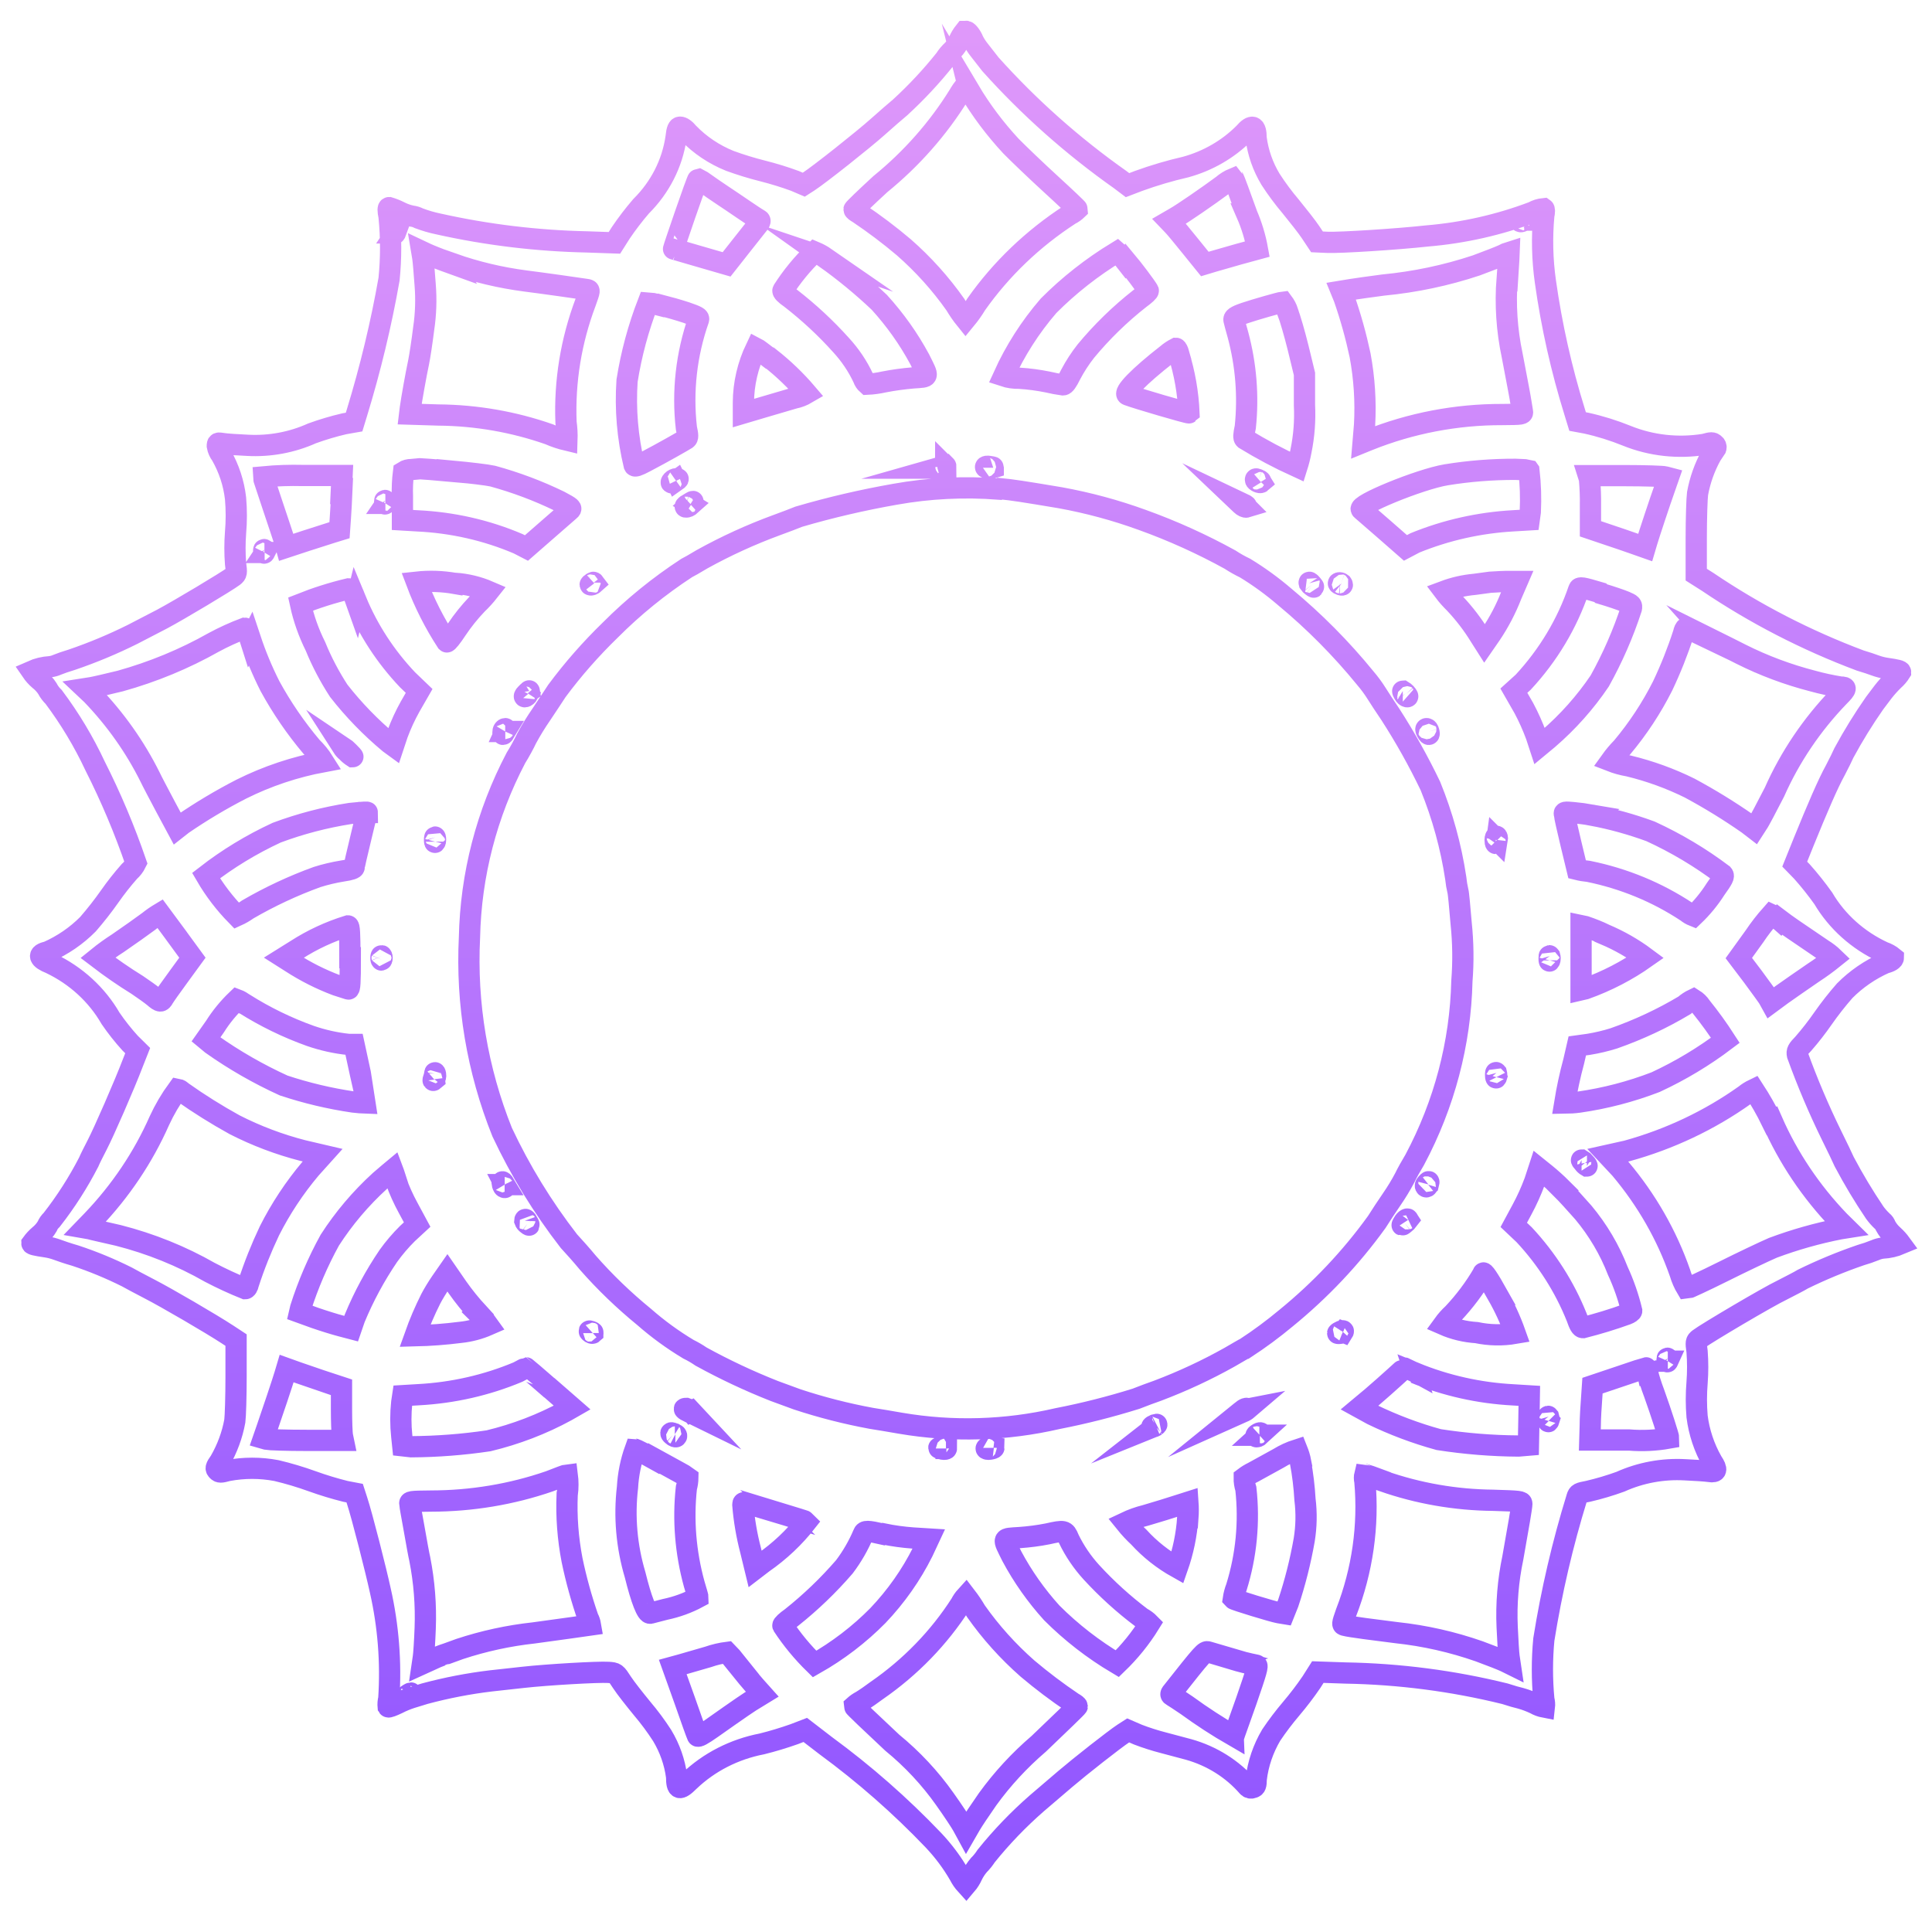 <svg width="37" height="37" viewBox="0 0 37 37" fill="none" xmlns="http://www.w3.org/2000/svg">
<g clip-path="url(#clip0_503_98)">
<path d="M18.475 0.603C18.431 0.658 18.395 0.717 18.367 0.78C18.338 0.846 18.297 0.906 18.246 0.959C18.189 1.012 18.139 1.071 18.098 1.136C17.837 1.463 17.549 1.772 17.238 2.057C17.163 2.119 16.97 2.286 16.808 2.431C16.535 2.675 15.7 3.338 15.485 3.478L15.393 3.537L15.225 3.465C15.024 3.391 14.819 3.328 14.61 3.275C14.395 3.221 14.183 3.156 13.975 3.08C13.674 2.958 13.404 2.777 13.184 2.549C13.117 2.468 13.062 2.435 13.025 2.435C12.987 2.435 12.964 2.471 12.947 2.634C12.876 3.129 12.641 3.59 12.276 3.952C12.137 4.114 12.007 4.284 11.888 4.46L11.767 4.651L11.251 4.633C10.289 4.613 9.332 4.498 8.396 4.289C8.269 4.263 8.145 4.226 8.024 4.181C7.981 4.158 7.933 4.144 7.884 4.138C7.804 4.122 7.726 4.094 7.654 4.057C7.589 4.024 7.521 3.997 7.451 3.976C7.429 3.976 7.426 4.027 7.451 4.149C7.491 4.546 7.491 4.947 7.451 5.345C7.299 6.208 7.093 7.062 6.836 7.903L6.781 8.083L6.593 8.116C6.384 8.165 6.178 8.226 5.977 8.299C5.59 8.473 5.164 8.552 4.737 8.528C4.542 8.52 4.333 8.505 4.272 8.495C4.168 8.478 4.162 8.481 4.162 8.543C4.173 8.605 4.199 8.664 4.238 8.715C4.385 8.972 4.478 9.254 4.511 9.545C4.53 9.763 4.53 9.983 4.511 10.202C4.496 10.399 4.496 10.597 4.511 10.794C4.536 10.973 4.533 10.989 4.473 11.037C4.34 11.138 3.434 11.68 3.108 11.854L2.541 12.148C2.166 12.335 1.776 12.498 1.377 12.634C1.268 12.666 1.141 12.711 1.095 12.731C1.053 12.75 1.007 12.762 0.961 12.768C0.838 12.775 0.718 12.804 0.606 12.854C0.647 12.914 0.696 12.969 0.752 13.017C0.813 13.065 0.866 13.122 0.907 13.186C0.938 13.246 0.979 13.301 1.029 13.349C1.339 13.763 1.604 14.205 1.821 14.669C2.125 15.27 2.386 15.89 2.604 16.524C2.573 16.587 2.529 16.644 2.476 16.691C2.342 16.843 2.217 17.002 2.102 17.166C1.973 17.35 1.833 17.528 1.685 17.699C1.465 17.921 1.203 18.101 0.911 18.23C0.712 18.272 0.739 18.359 0.969 18.45C1.457 18.683 1.857 19.051 2.118 19.504C2.231 19.669 2.356 19.827 2.492 19.977L2.637 20.12L2.551 20.338C2.379 20.79 1.984 21.69 1.863 21.922C1.794 22.054 1.72 22.203 1.699 22.255C1.499 22.643 1.262 23.014 0.99 23.362C0.952 23.397 0.923 23.439 0.904 23.485C0.866 23.55 0.816 23.608 0.757 23.656C0.702 23.703 0.653 23.755 0.611 23.813C0.611 23.833 0.677 23.849 0.889 23.88C0.959 23.891 1.028 23.909 1.094 23.933C1.143 23.952 1.299 24.006 1.443 24.047C1.782 24.159 2.11 24.295 2.427 24.453C2.484 24.486 2.678 24.589 2.857 24.682C3.181 24.848 4.042 25.35 4.358 25.557L4.521 25.664V26.359C4.521 26.741 4.509 27.126 4.497 27.214C4.448 27.483 4.352 27.743 4.213 27.983C4.127 28.104 4.127 28.125 4.164 28.163C4.202 28.201 4.225 28.201 4.365 28.163C4.671 28.105 4.986 28.105 5.293 28.163C5.526 28.218 5.755 28.287 5.98 28.368C6.188 28.443 6.399 28.507 6.614 28.561L6.792 28.595L6.838 28.737C6.936 29.035 7.202 30.084 7.282 30.454C7.437 31.136 7.492 31.835 7.446 32.531C7.433 32.582 7.429 32.635 7.434 32.688C7.441 32.699 7.52 32.669 7.614 32.624C7.697 32.581 7.784 32.545 7.873 32.516C7.921 32.502 8.039 32.466 8.137 32.435C8.551 32.324 8.974 32.242 9.401 32.191L10.027 32.122C10.477 32.072 11.456 32.015 11.652 32.028C11.792 32.038 11.795 32.039 11.914 32.223C11.98 32.325 12.156 32.547 12.296 32.718C12.436 32.883 12.565 33.057 12.681 33.237C12.828 33.481 12.922 33.749 12.958 34.027C12.958 34.278 13.014 34.296 13.201 34.108C13.579 33.747 14.062 33.5 14.59 33.398C14.8 33.346 15.007 33.283 15.211 33.211L15.422 33.13L15.812 33.43C16.555 33.975 17.245 34.581 17.875 35.241C18.068 35.445 18.236 35.67 18.374 35.91C18.408 35.978 18.451 36.04 18.503 36.097C18.55 36.042 18.588 35.982 18.617 35.917C18.651 35.846 18.695 35.779 18.747 35.718C18.8 35.665 18.847 35.606 18.887 35.544C19.179 35.181 19.504 34.843 19.858 34.534L20.403 34.068C20.688 33.825 21.338 33.314 21.514 33.198L21.606 33.139L21.793 33.22C21.951 33.281 22.113 33.332 22.278 33.375C22.441 33.417 22.655 33.475 22.763 33.504C23.208 33.629 23.602 33.877 23.896 34.215C23.907 34.228 23.923 34.237 23.94 34.241C23.958 34.244 23.976 34.243 23.992 34.236C24.047 34.221 24.056 34.195 24.058 34.073C24.093 33.776 24.191 33.49 24.345 33.229C24.463 33.053 24.592 32.884 24.73 32.721C24.868 32.558 24.997 32.389 25.117 32.213L25.238 32.022L25.768 32.04C26.799 32.058 27.823 32.191 28.82 32.437C28.934 32.475 29.073 32.514 29.128 32.526C29.221 32.552 29.311 32.587 29.398 32.628C29.453 32.66 29.514 32.682 29.577 32.694C29.583 32.643 29.579 32.593 29.566 32.544C29.53 32.163 29.53 31.78 29.566 31.399C29.713 30.478 29.925 29.568 30.201 28.674C30.223 28.6 30.242 28.593 30.415 28.56C30.625 28.511 30.831 28.45 31.032 28.377C31.418 28.203 31.844 28.124 32.271 28.148C32.468 28.156 32.674 28.171 32.732 28.18C32.879 28.204 32.896 28.149 32.788 27.989C32.636 27.721 32.539 27.428 32.501 27.127C32.483 26.911 32.483 26.694 32.501 26.478C32.516 26.28 32.516 26.081 32.501 25.884C32.475 25.701 32.478 25.687 32.538 25.64C32.68 25.532 33.853 24.838 34.13 24.706C34.291 24.624 34.473 24.53 34.529 24.495C34.886 24.32 35.255 24.167 35.634 24.037C35.729 24.01 35.822 23.978 35.913 23.941C35.956 23.922 36.003 23.909 36.05 23.903C36.172 23.897 36.292 23.869 36.403 23.822C36.36 23.763 36.311 23.709 36.256 23.659C36.197 23.607 36.148 23.545 36.111 23.477C36.1 23.442 36.078 23.41 36.048 23.387C35.995 23.337 35.947 23.283 35.904 23.224C35.692 22.91 35.497 22.585 35.32 22.251C35.289 22.179 35.179 21.951 35.077 21.745C34.831 21.243 34.613 20.729 34.423 20.204C34.408 20.132 34.423 20.103 34.537 19.986C34.671 19.832 34.796 19.672 34.911 19.506C35.04 19.322 35.179 19.144 35.328 18.974C35.548 18.752 35.811 18.571 36.102 18.442C36.196 18.421 36.261 18.378 36.261 18.341C36.204 18.294 36.139 18.258 36.068 18.234C35.583 18.01 35.181 17.65 34.918 17.204C34.792 17.027 34.656 16.856 34.51 16.692L34.371 16.549L34.543 16.122C34.802 15.485 35.008 15.005 35.15 14.749C35.218 14.619 35.291 14.471 35.314 14.417C35.491 14.09 35.687 13.772 35.901 13.466L36.067 13.246C36.128 13.169 36.194 13.095 36.265 13.026C36.317 12.98 36.362 12.928 36.398 12.87C36.398 12.846 36.339 12.83 36.119 12.798C36.049 12.787 35.98 12.769 35.914 12.745C35.866 12.726 35.735 12.682 35.623 12.649C34.59 12.261 33.61 11.756 32.706 11.145L32.485 11.005V10.308C32.485 9.926 32.498 9.541 32.51 9.453C32.556 9.199 32.643 8.952 32.769 8.723C32.809 8.662 32.849 8.6 32.861 8.583C32.865 8.57 32.865 8.556 32.861 8.543C32.857 8.53 32.848 8.518 32.837 8.51C32.798 8.472 32.774 8.472 32.639 8.51C32.139 8.591 31.625 8.535 31.159 8.347C30.907 8.245 30.647 8.163 30.38 8.104L30.213 8.073L30.156 7.887C29.902 7.07 29.715 6.236 29.596 5.392C29.537 4.974 29.527 4.552 29.565 4.132C29.581 4.058 29.581 4.007 29.565 3.996C29.491 4.003 29.419 4.026 29.355 4.062C28.707 4.307 28.024 4.461 27.328 4.519C26.769 4.581 25.669 4.651 25.424 4.641L25.222 4.632L25.101 4.45C25.034 4.348 24.858 4.126 24.719 3.955C24.579 3.79 24.45 3.616 24.333 3.435C24.186 3.192 24.092 2.923 24.056 2.645C24.056 2.402 23.979 2.371 23.822 2.555C23.518 2.859 23.134 3.081 22.71 3.198C22.402 3.269 22.1 3.358 21.805 3.465L21.593 3.546L21.453 3.44C20.539 2.795 19.705 2.053 18.968 1.231L18.75 0.952C18.709 0.9 18.672 0.844 18.642 0.785C18.6 0.678 18.521 0.584 18.497 0.603H18.475ZM18.561 1.731C18.788 2.112 19.056 2.469 19.361 2.798C19.505 2.944 19.846 3.271 20.127 3.528C20.409 3.786 20.633 3.999 20.633 4.008C20.592 4.048 20.545 4.082 20.492 4.108C19.783 4.567 19.174 5.15 18.697 5.826C18.636 5.927 18.568 6.024 18.492 6.116C18.42 6.027 18.355 5.932 18.297 5.834C18.014 5.432 17.683 5.064 17.309 4.736C17.033 4.502 16.743 4.284 16.441 4.081C16.39 4.053 16.355 4.024 16.355 4.012C16.355 4.001 16.58 3.783 16.86 3.526C17.457 3.04 17.965 2.464 18.363 1.822C18.4 1.756 18.444 1.693 18.496 1.636C18.525 1.664 18.548 1.698 18.562 1.735L18.561 1.731ZM23.876 4.097C23.97 4.313 24.039 4.539 24.081 4.77L23.725 4.867C23.547 4.917 23.329 4.982 23.24 5.006L23.074 5.056L22.803 4.721C22.654 4.535 22.501 4.351 22.46 4.31L22.39 4.237L22.504 4.171C22.641 4.095 23.145 3.748 23.413 3.549C23.476 3.495 23.547 3.45 23.625 3.418C23.633 3.426 23.746 3.731 23.878 4.097H23.876ZM13.514 3.519C13.583 3.568 13.727 3.668 13.83 3.736C13.933 3.805 14.124 3.932 14.251 4.02C14.379 4.108 14.503 4.189 14.53 4.202C14.557 4.216 14.57 4.233 14.53 4.284L14.201 4.7L13.915 5.063L13.794 5.028L13.29 4.882C13.082 4.823 12.905 4.768 12.899 4.768C12.893 4.768 13.349 3.43 13.37 3.428C13.422 3.454 13.471 3.485 13.516 3.52L13.514 3.519ZM29.19 4.216C29.19 4.216 29.169 4.233 29.144 4.242C29.119 4.252 29.106 4.242 29.116 4.232C29.126 4.222 29.191 4.193 29.191 4.216H29.19ZM7.574 4.46C7.566 4.482 7.559 4.475 7.556 4.443C7.554 4.411 7.556 4.397 7.572 4.406C7.577 4.414 7.58 4.424 7.58 4.433C7.58 4.442 7.577 4.452 7.572 4.46H7.574ZM8.666 5.049C9.117 5.208 9.586 5.319 10.062 5.381C10.292 5.409 11.168 5.532 11.235 5.544C11.303 5.555 11.296 5.559 11.215 5.788C10.937 6.525 10.809 7.305 10.84 8.088C10.856 8.201 10.862 8.316 10.858 8.431C10.74 8.403 10.625 8.365 10.515 8.316C9.837 8.079 9.121 7.954 8.398 7.948L7.845 7.931L7.859 7.816C7.882 7.648 7.966 7.176 8.016 6.942C8.04 6.827 8.084 6.536 8.114 6.293C8.156 6.014 8.165 5.731 8.142 5.45C8.126 5.229 8.107 4.992 8.096 4.929L8.077 4.815L8.168 4.858C8.217 4.882 8.443 4.973 8.669 5.054L8.666 5.049ZM15.801 4.935C16.168 5.196 16.515 5.482 16.839 5.789C17.142 6.122 17.402 6.488 17.613 6.88C17.793 7.243 17.803 7.215 17.491 7.237C17.303 7.253 17.117 7.278 16.932 7.314C16.826 7.338 16.718 7.353 16.609 7.358C16.574 7.327 16.548 7.288 16.534 7.244C16.426 7.012 16.281 6.797 16.105 6.606C15.814 6.282 15.492 5.983 15.144 5.713C15.037 5.64 14.981 5.582 14.995 5.561C15.166 5.294 15.369 5.046 15.601 4.824C15.675 4.855 15.745 4.893 15.81 4.938L15.801 4.935ZM21.561 4.992C21.692 5.148 21.943 5.479 21.991 5.565C22 5.581 21.927 5.646 21.827 5.719C21.446 6.018 21.101 6.355 20.796 6.723C20.685 6.864 20.588 7.014 20.505 7.171C20.44 7.306 20.393 7.371 20.359 7.371C20.26 7.358 20.162 7.339 20.065 7.316C19.886 7.28 19.704 7.255 19.521 7.244C19.419 7.246 19.317 7.232 19.221 7.2C19.44 6.717 19.729 6.264 20.081 5.856C20.471 5.464 20.912 5.118 21.391 4.826C21.452 4.879 21.506 4.937 21.555 5L21.561 4.992ZM28.863 5.336C28.825 5.828 28.857 6.323 28.96 6.807C28.989 6.951 29.041 7.239 29.081 7.444C29.121 7.649 29.149 7.845 29.156 7.877C29.168 7.935 29.156 7.936 28.769 7.939C27.889 7.937 27.018 8.104 26.208 8.429L26.105 8.471L26.133 8.137C26.158 7.691 26.129 7.243 26.047 6.803C25.968 6.433 25.866 6.067 25.741 5.708L25.687 5.576L25.869 5.546C25.967 5.53 26.248 5.491 26.489 5.459C27.097 5.401 27.696 5.275 28.273 5.083C28.496 5.001 28.727 4.91 28.789 4.881C28.824 4.861 28.862 4.844 28.901 4.832C28.901 4.832 28.892 5.061 28.873 5.338L28.863 5.336ZM12.661 5.846C12.789 5.878 13.004 5.94 13.146 5.987C13.347 6.056 13.389 6.081 13.379 6.116C13.144 6.786 13.065 7.496 13.145 8.197C13.176 8.335 13.178 8.384 13.145 8.407C13.112 8.43 12.681 8.676 12.357 8.845C12.213 8.922 12.156 8.939 12.146 8.913C12.018 8.381 11.972 7.835 12.009 7.291C12.09 6.78 12.225 6.278 12.413 5.793C12.421 5.793 12.535 5.819 12.656 5.851L12.661 5.846ZM24.662 5.977C24.703 6.079 24.793 6.388 24.861 6.663L24.982 7.161V7.756C24.997 8.052 24.975 8.348 24.915 8.639C24.896 8.741 24.871 8.841 24.84 8.939C24.495 8.782 24.16 8.604 23.838 8.407C23.813 8.385 23.816 8.33 23.849 8.178C23.911 7.584 23.863 6.985 23.707 6.407C23.673 6.286 23.639 6.163 23.632 6.128C23.625 6.092 23.649 6.059 23.846 5.993C24.044 5.926 24.511 5.793 24.567 5.787C24.609 5.843 24.642 5.906 24.663 5.972L24.662 5.977ZM14.748 6.858C15.005 7.06 15.24 7.286 15.45 7.532C15.375 7.576 15.293 7.608 15.207 7.625L14.601 7.803L14.237 7.911V7.709C14.239 7.349 14.322 6.994 14.479 6.666C14.499 6.676 14.614 6.762 14.738 6.858H14.748ZM22.572 6.777C22.687 7.144 22.754 7.524 22.77 7.907C22.758 7.918 21.777 7.632 21.595 7.563C21.5 7.528 21.815 7.204 22.352 6.786C22.404 6.741 22.462 6.703 22.524 6.671C22.536 6.671 22.561 6.72 22.576 6.775L22.572 6.777ZM18.112 8.94C18.112 8.955 18.076 8.967 18.031 8.966H17.953L18.027 8.945L18.109 8.92C18.109 8.92 18.116 8.927 18.116 8.944L18.112 8.94ZM19.022 8.958C19.022 8.958 18.991 8.968 18.948 8.968C18.906 8.968 18.874 8.958 18.874 8.944C18.874 8.93 18.906 8.925 18.948 8.933C18.991 8.941 19.022 8.944 19.022 8.95V8.958ZM8.659 9.023C8.983 9.053 9.332 9.094 9.436 9.118C9.878 9.239 10.307 9.4 10.716 9.599C10.942 9.72 10.959 9.734 10.907 9.775L10.469 10.157L10.082 10.495L9.925 10.414C9.316 10.154 8.661 10.006 7.994 9.975L7.707 9.958V9.513C7.701 9.353 7.708 9.194 7.728 9.035C7.774 9.006 7.828 8.991 7.882 8.992L8.044 8.977C8.06 8.977 8.337 8.996 8.66 9.026L8.659 9.023ZM29.281 9.009C29.311 9.273 29.32 9.538 29.307 9.803L29.286 9.956L28.982 9.974C28.333 10.01 27.696 10.153 27.1 10.396L26.916 10.493L26.513 10.14L26.073 9.758C25.974 9.676 27.19 9.177 27.697 9.093C28.135 9.022 28.578 8.987 29.023 8.988C29.155 8.992 29.27 9 29.276 9.002L29.281 9.009ZM6.547 9.403C6.54 9.565 6.527 9.802 6.518 9.925L6.502 10.154L6.365 10.196L5.855 10.359L5.482 10.482L5.45 10.368C5.432 10.305 5.329 10.007 5.229 9.704C5.13 9.401 5.041 9.144 5.041 9.132C5.294 9.108 5.547 9.1 5.801 9.106H6.551L6.537 9.405L6.547 9.403ZM31.886 9.132L31.951 9.149L31.884 9.341C31.782 9.628 31.58 10.239 31.541 10.371L31.507 10.486L31.297 10.412C31.182 10.371 30.948 10.291 30.773 10.233L30.459 10.127V9.681C30.462 9.511 30.455 9.341 30.44 9.172L30.42 9.109H31.12C31.505 9.109 31.848 9.121 31.886 9.132V9.132ZM12.947 9.207C12.872 9.261 12.826 9.26 12.873 9.207C12.895 9.184 12.926 9.169 12.959 9.167C12.999 9.167 12.998 9.174 12.948 9.209L12.947 9.207ZM24.152 9.237C24.13 9.256 24.043 9.216 24.043 9.188C24.043 9.159 24.071 9.175 24.104 9.188C24.137 9.2 24.155 9.221 24.147 9.229L24.152 9.237ZM19.148 9.358C19.401 9.383 19.573 9.41 20.304 9.532C20.839 9.629 21.364 9.771 21.873 9.956C22.455 10.165 23.018 10.42 23.557 10.717C23.649 10.778 23.746 10.832 23.846 10.88C24.113 11.043 24.366 11.227 24.601 11.429C25.17 11.9 25.688 12.423 26.149 12.989C26.229 13.083 26.302 13.182 26.367 13.286C26.418 13.367 26.534 13.546 26.626 13.68C26.911 14.122 27.168 14.581 27.394 15.053C27.625 15.621 27.788 16.212 27.879 16.815C27.888 16.902 27.902 16.989 27.922 17.075C27.93 17.086 27.956 17.362 27.983 17.686C28.021 18.052 28.026 18.421 27.997 18.788C27.969 19.978 27.661 21.146 27.095 22.209C27.031 22.314 26.942 22.473 26.901 22.56C26.828 22.698 26.747 22.832 26.658 22.961C26.567 23.093 26.434 23.294 26.365 23.405C25.872 24.088 25.288 24.707 24.625 25.247C24.379 25.452 24.121 25.643 23.851 25.819C23.842 25.819 23.706 25.901 23.549 25.991C23.109 26.238 22.649 26.452 22.174 26.632C22.066 26.67 21.874 26.74 21.755 26.788C21.262 26.942 20.761 27.069 20.252 27.168C19.267 27.396 18.242 27.427 17.244 27.256C17.072 27.225 16.814 27.183 16.688 27.163C16.206 27.074 15.732 26.953 15.268 26.8C15.127 26.748 14.932 26.676 14.826 26.638C14.345 26.448 13.877 26.228 13.426 25.98C13.349 25.927 13.268 25.88 13.184 25.839C12.881 25.657 12.597 25.45 12.335 25.22C11.946 24.902 11.586 24.556 11.258 24.182C11.137 24.035 10.971 23.851 10.895 23.769C10.391 23.119 9.963 22.419 9.617 21.682C9.14 20.492 8.927 19.222 8.991 17.951C9.016 16.758 9.319 15.585 9.88 14.516C9.952 14.402 10.044 14.231 10.085 14.142C10.17 13.985 10.264 13.832 10.366 13.684C10.476 13.522 10.608 13.318 10.665 13.232C10.973 12.817 11.316 12.427 11.69 12.064C12.13 11.623 12.618 11.226 13.146 10.881C13.171 10.87 13.307 10.793 13.448 10.708C13.903 10.456 14.378 10.239 14.87 10.058C15.031 9.999 15.225 9.926 15.299 9.895C15.903 9.718 16.518 9.575 17.139 9.466C17.796 9.348 18.466 9.315 19.133 9.367L19.148 9.358ZM7.381 9.64C7.372 9.66 7.366 9.654 7.366 9.623C7.366 9.592 7.366 9.577 7.38 9.587C7.385 9.595 7.387 9.604 7.387 9.613C7.387 9.623 7.385 9.632 7.38 9.64H7.381ZM13.235 9.665C13.201 9.696 13.155 9.716 13.133 9.711C13.111 9.705 13.125 9.682 13.181 9.654C13.29 9.585 13.3 9.587 13.222 9.657L13.235 9.665ZM23.871 9.711C23.848 9.718 23.803 9.696 23.768 9.662L23.705 9.602L23.808 9.651C23.861 9.671 23.885 9.696 23.862 9.702L23.871 9.711ZM5.068 10.581C5.058 10.601 5.052 10.596 5.05 10.564C5.048 10.531 5.05 10.519 5.064 10.528C5.069 10.536 5.071 10.545 5.071 10.554C5.071 10.564 5.069 10.573 5.064 10.581H5.068ZM8.718 11.171C8.939 11.187 9.156 11.239 9.358 11.326C9.29 11.412 9.216 11.494 9.136 11.57C8.992 11.721 8.861 11.884 8.746 12.056C8.653 12.198 8.568 12.305 8.556 12.293C8.321 11.932 8.127 11.548 7.977 11.149C8.224 11.122 8.473 11.131 8.717 11.174L8.718 11.171ZM28.943 11.4C28.841 11.662 28.71 11.913 28.552 12.148L28.431 12.323L28.345 12.188C28.206 11.961 28.043 11.748 27.859 11.553C27.786 11.481 27.717 11.405 27.656 11.324C27.843 11.254 28.039 11.209 28.239 11.191L28.534 11.151C28.574 11.151 28.706 11.138 28.832 11.136H29.057L28.943 11.4ZM11.381 11.171C11.381 11.171 11.36 11.19 11.335 11.199C11.309 11.208 11.296 11.199 11.306 11.19C11.316 11.181 11.371 11.136 11.371 11.158L11.381 11.171ZM25.136 11.21C25.17 11.254 25.169 11.254 25.124 11.221C25.104 11.207 25.087 11.191 25.074 11.171C25.064 11.136 25.087 11.15 25.126 11.197L25.136 11.21ZM25.704 11.189C25.715 11.205 25.704 11.209 25.675 11.199C25.625 11.181 25.616 11.161 25.659 11.161C25.672 11.162 25.684 11.167 25.694 11.175L25.704 11.189ZM6.821 11.509C7.051 12.064 7.384 12.575 7.805 13.019L8.027 13.232L7.855 13.531C7.76 13.701 7.679 13.877 7.612 14.058L7.536 14.287L7.458 14.23C7.098 13.93 6.772 13.594 6.487 13.229C6.312 12.959 6.162 12.675 6.042 12.38C5.913 12.121 5.816 11.849 5.755 11.569C6.054 11.45 6.362 11.352 6.677 11.277C6.725 11.277 6.751 11.317 6.82 11.513L6.821 11.509ZM30.663 11.368C30.839 11.42 31.046 11.49 31.121 11.522C31.243 11.574 31.256 11.586 31.243 11.653C31.086 12.133 30.883 12.598 30.636 13.042C30.36 13.451 30.028 13.824 29.649 14.151L29.485 14.287L29.419 14.086C29.353 13.908 29.275 13.733 29.185 13.564L28.992 13.227L29.171 13.065C29.651 12.548 30.013 11.943 30.235 11.288C30.25 11.239 30.294 11.246 30.648 11.351L30.663 11.368ZM4.796 12.241C4.898 12.548 5.023 12.849 5.17 13.14C5.395 13.552 5.662 13.942 5.968 14.305C6.055 14.39 6.132 14.484 6.196 14.586C5.646 14.688 5.115 14.866 4.619 15.114C4.23 15.314 3.855 15.538 3.496 15.784L3.393 15.865L3.167 15.444C3.046 15.215 2.909 14.957 2.875 14.883C2.588 14.306 2.211 13.773 1.758 13.302L1.636 13.187L1.75 13.169C1.813 13.159 2.062 13.101 2.304 13.042C2.931 12.867 3.532 12.619 4.093 12.302C4.284 12.199 4.483 12.108 4.688 12.031C4.71 12.031 4.758 12.13 4.794 12.245L4.796 12.241ZM32.766 12.241C33.009 12.362 33.273 12.491 33.343 12.529C33.779 12.748 34.241 12.92 34.718 13.043C34.892 13.091 35.069 13.129 35.248 13.158C35.37 13.158 35.37 13.187 35.22 13.337C34.7 13.876 34.281 14.496 33.983 15.169C33.835 15.456 33.687 15.741 33.654 15.782L33.596 15.872L33.475 15.779C33.117 15.529 32.744 15.3 32.358 15.092C31.987 14.909 31.596 14.767 31.191 14.669C31.073 14.649 30.957 14.617 30.847 14.574C30.913 14.482 30.986 14.395 31.066 14.314C31.37 13.951 31.629 13.557 31.84 13.139C31.996 12.811 32.13 12.474 32.241 12.13C32.252 12.075 32.274 12.029 32.288 12.029C32.303 12.029 32.519 12.127 32.774 12.25L32.766 12.241ZM10.116 13.289C10.098 13.321 10.07 13.344 10.052 13.344C10.033 13.344 10.042 13.32 10.073 13.289C10.091 13.268 10.112 13.249 10.136 13.234C10.134 13.222 10.127 13.245 10.106 13.277L10.116 13.289ZM26.929 13.289C26.959 13.321 26.969 13.344 26.95 13.344C26.93 13.344 26.904 13.32 26.887 13.289C26.869 13.258 26.859 13.234 26.865 13.234C26.885 13.246 26.903 13.26 26.919 13.277L26.929 13.289ZM9.677 14.009C9.658 14.041 9.64 14.064 9.634 14.064C9.628 14.064 9.634 14.04 9.634 14.009C9.634 13.978 9.661 13.954 9.675 13.954C9.69 13.954 9.689 13.978 9.675 14.009H9.677ZM27.363 14.009C27.372 14.041 27.374 14.064 27.363 14.064C27.352 14.064 27.339 14.04 27.321 14.009C27.303 13.978 27.301 13.954 27.321 13.954C27.34 13.954 27.355 13.978 27.363 14.009ZM6.672 14.397C6.726 14.45 6.765 14.493 6.758 14.493C6.716 14.466 6.678 14.434 6.644 14.397C6.61 14.37 6.581 14.337 6.558 14.301C6.6 14.329 6.638 14.361 6.672 14.397V14.397ZM7.026 15.56C7.026 15.56 6.974 15.789 6.905 16.069C6.836 16.348 6.783 16.586 6.783 16.609C6.783 16.632 6.72 16.658 6.558 16.681C6.393 16.708 6.231 16.746 6.073 16.796C5.612 16.963 5.168 17.171 4.747 17.415C4.68 17.463 4.609 17.504 4.534 17.538C4.306 17.306 4.108 17.047 3.946 16.769C4.362 16.446 4.816 16.17 5.3 15.946C5.753 15.777 6.224 15.654 6.705 15.579C6.985 15.551 7.036 15.549 7.036 15.56H7.026ZM30.48 15.61C30.866 15.682 31.244 15.787 31.611 15.922C32.103 16.148 32.567 16.425 32.994 16.747C33.022 16.779 32.994 16.834 32.855 17.027C32.737 17.213 32.596 17.385 32.434 17.54C32.386 17.521 32.342 17.495 32.303 17.463C31.738 17.089 31.099 16.825 30.424 16.688C30.35 16.681 30.276 16.669 30.204 16.651C30.204 16.651 30.148 16.422 30.083 16.148C30.017 15.873 29.962 15.629 29.962 15.6C29.947 15.549 29.962 15.547 30.134 15.563C30.237 15.573 30.392 15.592 30.483 15.608L30.48 15.61ZM8.336 16.12C8.329 16.146 8.322 16.13 8.322 16.086C8.322 16.041 8.329 16.018 8.336 16.037C8.343 16.063 8.343 16.091 8.336 16.118V16.12ZM28.671 16.085C28.668 16.109 28.659 16.133 28.645 16.153C28.638 16.153 28.633 16.121 28.633 16.085C28.633 16.048 28.645 16.016 28.659 16.016C28.672 16.016 28.682 16.048 28.675 16.089L28.671 16.085ZM3.378 17.921L3.685 18.341L3.427 18.695C3.284 18.889 3.153 19.076 3.133 19.111C3.088 19.193 3.065 19.193 2.949 19.093C2.897 19.049 2.754 18.947 2.631 18.864C2.369 18.702 2.116 18.527 1.873 18.341C1.995 18.242 2.124 18.149 2.257 18.064C2.471 17.917 2.734 17.731 2.849 17.645C2.917 17.59 2.989 17.54 3.064 17.495C3.064 17.495 3.208 17.688 3.378 17.92V17.921ZM34.078 17.611C34.199 17.703 34.38 17.829 34.905 18.183C34.981 18.23 35.052 18.284 35.116 18.346C34.993 18.445 34.865 18.539 34.731 18.626C34.523 18.769 34.246 18.96 34.125 19.047L33.915 19.202L33.873 19.126C33.851 19.086 33.711 18.897 33.566 18.699L33.3 18.348L33.6 17.932C33.697 17.787 33.806 17.647 33.923 17.515C33.98 17.541 34.031 17.574 34.076 17.614L34.078 17.611ZM6.709 18.341C6.709 18.818 6.701 18.95 6.672 18.941L6.441 18.867C6.139 18.753 5.85 18.607 5.581 18.433L5.436 18.341L5.678 18.19C5.983 17.994 6.315 17.84 6.665 17.732C6.692 17.732 6.701 17.869 6.701 18.341H6.709ZM30.738 17.898C31.014 18.015 31.274 18.164 31.512 18.341C31.16 18.589 30.772 18.79 30.361 18.937L30.279 18.956V17.727L30.36 17.744C30.489 17.788 30.615 17.838 30.738 17.897V17.898ZM7.311 18.379C7.303 18.397 7.295 18.379 7.295 18.344C7.295 18.31 7.303 18.292 7.311 18.31C7.32 18.332 7.32 18.357 7.311 18.379V18.379ZM29.68 18.393C29.673 18.42 29.667 18.404 29.667 18.359C29.667 18.315 29.667 18.292 29.68 18.31C29.688 18.337 29.688 18.365 29.68 18.391V18.393ZM4.68 19.224C5.075 19.473 5.499 19.68 5.944 19.839C6.181 19.921 6.427 19.976 6.678 20.002H6.781L6.902 20.561C6.97 20.869 7.024 21.121 7.024 21.125C6.937 21.122 6.851 21.116 6.765 21.105C6.311 21.038 5.864 20.932 5.431 20.788C4.947 20.567 4.486 20.303 4.055 19.998L3.944 19.906L4.116 19.662C4.234 19.474 4.377 19.3 4.539 19.145C4.587 19.163 4.631 19.189 4.67 19.221L4.68 19.224ZM32.581 19.285C32.746 19.49 32.9 19.703 33.042 19.923C32.629 20.235 32.182 20.504 31.707 20.724C31.235 20.906 30.742 21.035 30.238 21.107C30.148 21.119 30.058 21.125 29.966 21.126C30.01 20.856 30.067 20.589 30.139 20.325L30.207 20.03L30.424 20C30.588 19.973 30.751 19.935 30.909 19.885C31.381 19.719 31.834 19.508 32.26 19.253C32.312 19.208 32.37 19.169 32.433 19.139C32.489 19.174 32.537 19.22 32.573 19.274L32.581 19.285ZM8.319 20.676C8.291 20.7 8.288 20.697 8.302 20.657C8.314 20.625 8.322 20.593 8.326 20.559C8.326 20.533 8.336 20.542 8.342 20.579C8.345 20.595 8.344 20.61 8.34 20.626C8.336 20.641 8.328 20.656 8.318 20.668L8.319 20.676ZM28.659 20.63C28.651 20.657 28.644 20.641 28.643 20.596C28.642 20.551 28.643 20.529 28.658 20.547C28.665 20.573 28.665 20.601 28.658 20.628L28.659 20.63ZM3.487 20.91C3.81 21.138 4.145 21.348 4.493 21.54C4.908 21.752 5.347 21.918 5.802 22.035L6.179 22.123L5.948 22.38C5.638 22.748 5.374 23.148 5.16 23.572C5.004 23.901 4.869 24.238 4.758 24.582C4.747 24.64 4.721 24.68 4.697 24.68C4.465 24.587 4.239 24.482 4.019 24.367C3.473 24.055 2.883 23.817 2.267 23.66C2.009 23.6 1.761 23.546 1.716 23.532L1.63 23.517L1.772 23.37C2.31 22.807 2.743 22.162 3.052 21.463C3.149 21.252 3.267 21.051 3.405 20.862C3.437 20.868 3.466 20.885 3.485 20.91H3.487ZM33.936 21.465C34.245 22.17 34.681 22.82 35.225 23.386L35.356 23.515L35.242 23.533C34.802 23.619 34.371 23.741 33.953 23.897C33.791 23.967 33.359 24.172 32.993 24.355C32.627 24.538 32.316 24.679 32.305 24.679C32.248 24.584 32.204 24.483 32.173 24.377C31.921 23.654 31.535 22.98 31.033 22.384L30.79 22.124L31.154 22.043C31.972 21.818 32.739 21.455 33.419 20.971C33.469 20.93 33.525 20.895 33.585 20.866C33.712 21.061 33.827 21.262 33.928 21.469L33.936 21.465ZM30.355 22.276C30.385 22.308 30.401 22.331 30.392 22.331C30.366 22.316 30.343 22.295 30.327 22.271C30.297 22.239 30.281 22.216 30.289 22.216C30.314 22.23 30.336 22.249 30.354 22.271L30.355 22.276ZM29.902 22.763C29.992 22.852 30.181 23.059 30.323 23.221C30.604 23.558 30.827 23.936 30.983 24.339C31.097 24.586 31.186 24.842 31.249 25.104C31.249 25.121 31.206 25.151 31.154 25.17C30.88 25.269 30.6 25.354 30.316 25.426C30.276 25.426 30.247 25.375 30.195 25.225C29.963 24.646 29.623 24.112 29.19 23.647L28.99 23.458L29.149 23.163C29.243 22.989 29.324 22.809 29.392 22.625L29.472 22.381L29.606 22.489C29.681 22.549 29.816 22.669 29.907 22.76L29.902 22.763ZM7.582 22.612C7.647 22.791 7.725 22.965 7.817 23.133L7.989 23.452L7.802 23.625C7.669 23.757 7.547 23.9 7.438 24.052C7.182 24.429 6.966 24.829 6.793 25.247L6.725 25.445L6.523 25.392C6.411 25.363 6.189 25.294 6.028 25.238L5.738 25.133L5.757 25.051C5.9 24.602 6.087 24.166 6.316 23.75C6.584 23.334 6.907 22.952 7.278 22.614C7.409 22.5 7.521 22.407 7.521 22.407C7.521 22.407 7.555 22.497 7.59 22.608L7.582 22.612ZM9.664 22.687C9.681 22.72 9.684 22.742 9.664 22.742C9.645 22.742 9.632 22.718 9.623 22.687C9.615 22.657 9.612 22.633 9.623 22.633C9.634 22.633 9.648 22.657 9.666 22.687H9.664ZM27.351 22.687C27.341 22.72 27.323 22.737 27.307 22.727C27.292 22.718 27.294 22.695 27.315 22.672C27.366 22.614 27.374 22.614 27.356 22.683L27.351 22.687ZM10.112 23.416C10.144 23.474 10.142 23.475 10.099 23.441C10.076 23.425 10.059 23.404 10.05 23.379C10.052 23.334 10.078 23.349 10.112 23.416ZM26.967 23.363C26.949 23.387 26.928 23.408 26.904 23.426C26.84 23.478 26.84 23.478 26.876 23.416C26.911 23.352 26.965 23.327 26.965 23.36L26.967 23.363ZM9.153 25.148C9.225 25.218 9.29 25.295 9.348 25.376C9.181 25.449 9.003 25.497 8.82 25.516C8.53 25.553 8.239 25.575 7.947 25.582C8.033 25.34 8.134 25.104 8.25 24.873C8.292 24.791 8.381 24.644 8.447 24.549L8.568 24.375L8.764 24.659C8.884 24.829 9.015 24.991 9.157 25.145L9.153 25.148ZM28.675 24.79C28.812 25.029 28.927 25.278 29.018 25.535C28.773 25.577 28.521 25.572 28.278 25.521C28.058 25.507 27.842 25.455 27.642 25.367C27.697 25.291 27.759 25.221 27.829 25.157C28.05 24.922 28.243 24.665 28.403 24.39C28.403 24.328 28.518 24.504 28.678 24.79H28.675ZM11.352 25.531C11.343 25.539 11.318 25.531 11.299 25.513C11.279 25.494 11.273 25.482 11.316 25.497C11.358 25.512 11.362 25.52 11.352 25.529V25.531ZM25.717 25.507C25.709 25.516 25.698 25.524 25.687 25.529C25.675 25.534 25.662 25.537 25.649 25.537C25.607 25.537 25.607 25.537 25.649 25.509C25.692 25.482 25.744 25.474 25.722 25.509L25.717 25.507ZM31.941 26.068C31.932 26.088 31.926 26.082 31.926 26.049C31.926 26.017 31.926 26.005 31.94 26.015C31.945 26.023 31.947 26.032 31.947 26.041C31.947 26.051 31.945 26.06 31.94 26.068H31.941ZM6.224 26.463L6.54 26.567V26.989C6.54 27.218 6.548 27.447 6.558 27.498L6.576 27.585H5.875C5.49 27.585 5.147 27.573 5.109 27.564L5.046 27.546L5.113 27.353C5.211 27.071 5.416 26.46 5.456 26.323L5.49 26.209L5.699 26.284C5.814 26.325 6.052 26.405 6.224 26.464V26.463ZM10.522 26.577L10.958 26.957L10.848 27.02C10.381 27.275 9.879 27.467 9.356 27.593C8.866 27.666 8.37 27.704 7.874 27.707L7.713 27.689L7.694 27.505C7.671 27.289 7.671 27.071 7.694 26.855L7.713 26.728L8.015 26.71C8.672 26.675 9.317 26.529 9.919 26.277C10.001 26.233 10.071 26.196 10.075 26.196C10.078 26.196 10.28 26.367 10.518 26.576L10.522 26.577ZM27.093 26.291C27.69 26.536 28.329 26.679 28.98 26.713L29.288 26.732L29.28 27.204L29.271 27.677L29.081 27.693C28.569 27.69 28.059 27.648 27.554 27.57C27.113 27.449 26.686 27.288 26.277 27.09L26.035 26.957L26.277 26.755C26.409 26.64 26.605 26.47 26.707 26.375C26.809 26.28 26.9 26.201 26.904 26.201C26.907 26.201 26.99 26.244 27.094 26.294L27.093 26.291ZM31.557 26.3C31.568 26.357 31.62 26.529 31.678 26.68C31.819 27.075 31.957 27.506 31.957 27.542C31.709 27.586 31.455 27.598 31.203 27.578H30.447L30.455 27.306C30.455 27.157 30.471 26.924 30.481 26.787L30.498 26.537L31.001 26.368C31.277 26.274 31.512 26.196 31.523 26.195C31.534 26.194 31.54 26.243 31.553 26.301L31.557 26.3ZM13.239 27.03L13.295 27.09L13.201 27.044C13.096 26.995 13.079 26.972 13.145 26.972C13.18 26.983 13.212 27.004 13.235 27.032L13.239 27.03ZM23.894 26.985C23.866 27.009 23.834 27.029 23.798 27.042L23.702 27.085L23.771 27.029C23.833 26.974 23.889 26.955 23.889 26.986L23.894 26.985ZM29.66 27.214C29.652 27.24 29.645 27.224 29.644 27.179C29.643 27.135 29.644 27.113 29.657 27.13C29.665 27.157 29.665 27.185 29.657 27.211L29.66 27.214ZM22.139 27.304C22.117 27.318 22.092 27.327 22.066 27.331C22.049 27.331 22.055 27.32 22.079 27.304C22.101 27.29 22.126 27.281 22.152 27.278C22.159 27.278 22.153 27.289 22.129 27.308L22.139 27.304ZM12.934 27.467C12.957 27.479 12.965 27.501 12.953 27.512C12.941 27.524 12.908 27.512 12.88 27.486C12.819 27.437 12.851 27.422 12.924 27.467H12.934ZM24.128 27.486C24.1 27.512 24.067 27.524 24.055 27.512C24.043 27.501 24.055 27.479 24.075 27.467C24.14 27.422 24.172 27.437 24.118 27.486H24.128ZM18.125 27.74C18.125 27.754 18.09 27.76 18.052 27.753C18.013 27.746 17.979 27.735 17.979 27.728C17.979 27.721 18.013 27.716 18.052 27.716C18.09 27.716 18.116 27.727 18.116 27.74H18.125ZM19.034 27.728C19.034 27.735 19.003 27.746 18.96 27.753C18.918 27.76 18.886 27.753 18.886 27.74C18.886 27.728 18.918 27.716 18.96 27.716C19.003 27.716 19.026 27.721 19.026 27.727L19.034 27.728ZM12.521 27.929L13.007 28.196C13.065 28.225 13.12 28.259 13.173 28.298C13.172 28.364 13.163 28.43 13.145 28.494C13.078 29.11 13.129 29.733 13.294 30.333C13.334 30.465 13.367 30.58 13.367 30.593C13.17 30.699 12.957 30.776 12.736 30.822L12.454 30.895C12.388 30.912 12.282 30.64 12.163 30.159C12.001 29.615 11.951 29.047 12.017 28.485C12.031 28.237 12.08 27.991 12.165 27.755C12.173 27.755 12.337 27.836 12.518 27.937L12.521 27.929ZM24.905 27.997C24.949 28.235 24.978 28.475 24.992 28.717C25.024 28.974 25.019 29.235 24.977 29.492C24.905 29.901 24.803 30.306 24.671 30.702L24.591 30.902L24.488 30.885C24.385 30.868 23.639 30.641 23.62 30.619C23.631 30.544 23.651 30.47 23.679 30.398C23.869 29.787 23.93 29.147 23.86 28.514C23.838 28.445 23.827 28.373 23.828 28.301C23.882 28.26 23.939 28.225 24.001 28.195L24.486 27.928C24.596 27.86 24.715 27.805 24.84 27.765C24.87 27.84 24.894 27.916 24.909 27.994L24.905 27.997ZM10.862 28.623C10.844 29.042 10.876 29.462 10.955 29.874C11.033 30.25 11.136 30.621 11.262 30.986C11.285 31.028 11.3 31.074 11.308 31.121L10.92 31.176C10.714 31.205 10.397 31.249 10.223 31.272C9.739 31.325 9.264 31.428 8.804 31.58C8.622 31.647 8.468 31.702 8.461 31.702C8.395 31.726 8.33 31.753 8.267 31.784L8.089 31.865L8.107 31.743C8.118 31.677 8.134 31.424 8.143 31.183C8.16 30.738 8.125 30.294 8.039 29.857C8.024 29.797 7.978 29.547 7.936 29.304C7.893 29.061 7.85 28.837 7.85 28.807C7.838 28.753 7.85 28.751 8.256 28.747C9.029 28.746 9.795 28.619 10.521 28.369C10.693 28.3 10.852 28.243 10.864 28.242C10.88 28.367 10.88 28.494 10.864 28.619L10.862 28.623ZM26.486 28.365C27.161 28.601 27.875 28.725 28.595 28.732C29.11 28.748 29.145 28.751 29.145 28.801C29.145 28.852 29.078 29.247 28.973 29.832C28.881 30.269 28.844 30.714 28.864 31.16C28.875 31.403 28.89 31.662 28.901 31.732L28.921 31.867L28.83 31.822C28.78 31.797 28.555 31.708 28.329 31.625C27.817 31.446 27.285 31.325 26.742 31.267C26.346 31.218 25.845 31.153 25.76 31.129C25.699 31.116 25.699 31.114 25.781 30.879C26.092 30.077 26.215 29.22 26.139 28.369C26.128 28.325 26.128 28.28 26.139 28.236C26.148 28.236 26.307 28.292 26.483 28.358L26.486 28.365ZM14.896 28.967C15.195 29.058 15.444 29.136 15.448 29.141C15.213 29.442 14.931 29.708 14.611 29.93L14.461 30.045L14.375 29.691C14.3 29.404 14.25 29.111 14.226 28.816C14.226 28.776 14.239 28.77 14.291 28.787L14.898 28.969L14.896 28.967ZM22.747 29.066C22.725 29.392 22.658 29.713 22.549 30.023C22.27 29.867 22.021 29.67 21.81 29.438C21.716 29.351 21.63 29.258 21.551 29.16C21.675 29.101 21.805 29.054 21.94 29.021C22.152 28.958 22.425 28.876 22.533 28.839L22.75 28.77C22.757 28.869 22.757 28.968 22.75 29.066H22.747ZM16.925 29.377C17.108 29.415 17.294 29.44 17.482 29.454L17.787 29.473L17.673 29.717C17.451 30.162 17.161 30.574 16.813 30.94C16.457 31.301 16.048 31.614 15.6 31.868C15.371 31.644 15.167 31.398 14.993 31.133C14.984 31.117 15.057 31.049 15.157 30.979C15.527 30.685 15.866 30.359 16.171 30.006C16.319 29.81 16.441 29.598 16.535 29.375C16.557 29.312 16.61 29.312 16.915 29.382L16.925 29.377ZM20.467 29.469C20.579 29.701 20.726 29.918 20.902 30.111C21.193 30.428 21.514 30.72 21.861 30.981C21.918 31.012 21.971 31.05 22.016 31.096C21.844 31.374 21.636 31.631 21.397 31.862C20.937 31.589 20.516 31.262 20.143 30.889C19.843 30.558 19.586 30.193 19.378 29.804C19.197 29.438 19.183 29.469 19.529 29.446C19.709 29.433 19.889 29.41 20.065 29.375C20.383 29.304 20.4 29.307 20.466 29.464L20.467 29.469ZM18.69 30.856C18.973 31.258 19.305 31.627 19.678 31.955C19.954 32.188 20.243 32.406 20.544 32.609C20.594 32.636 20.631 32.666 20.631 32.678C20.631 32.689 20.296 33.011 19.894 33.395C19.524 33.712 19.195 34.068 18.913 34.458C18.773 34.658 18.625 34.88 18.582 34.956L18.504 35.091L18.437 34.968C18.401 34.901 18.248 34.669 18.094 34.453C17.811 34.052 17.472 33.689 17.086 33.373C16.684 32.997 16.358 32.687 16.358 32.674C16.399 32.637 16.444 32.606 16.493 32.58C16.566 32.537 16.701 32.443 16.791 32.375C17.438 31.928 17.984 31.364 18.399 30.717C18.425 30.665 18.459 30.616 18.499 30.572C18.569 30.663 18.633 30.758 18.69 30.856V30.856ZM14.141 31.91C14.251 32.047 14.399 32.224 14.47 32.303L14.598 32.446L14.477 32.52C14.355 32.59 14.181 32.71 13.628 33.1C13.455 33.222 13.369 33.269 13.357 33.245C13.345 33.221 13.236 32.921 13.114 32.568L12.884 31.925L13.048 31.88L13.563 31.731C13.683 31.689 13.807 31.66 13.933 31.644C13.943 31.653 14.041 31.773 14.15 31.909L14.141 31.91ZM23.603 31.776C23.753 31.821 23.906 31.859 24.06 31.89C24.098 31.89 24.06 32.02 23.873 32.56C23.745 32.928 23.631 33.235 23.631 33.246C23.319 33.066 23.018 32.87 22.728 32.659C22.599 32.571 22.476 32.491 22.45 32.477C22.425 32.463 22.408 32.447 22.45 32.401C23.044 31.649 23.074 31.616 23.138 31.636L23.609 31.774L23.603 31.776ZM7.861 32.449C7.855 32.456 7.847 32.463 7.838 32.468C7.829 32.472 7.819 32.475 7.808 32.475C7.787 32.475 7.79 32.465 7.819 32.449C7.875 32.414 7.885 32.414 7.862 32.449H7.861Z" stroke="url(#paint0_linear_503_98)" stroke-width="0.407" stroke-miterlimit="10"/>
</g>
<defs>
<linearGradient id="paint0_linear_503_98" x1="18.505" y1="0.601" x2="18.505" y2="36.097" gradientUnits="userSpaceOnUse">
<stop stop-color="#DF98FA"/>
<stop offset="1" stop-color="#9055FF"/>
</linearGradient>
<clipPath id="clip0_503_98">
<rect width="37" height="37" fill="white"/>
</clipPath>
</defs>
</svg>
